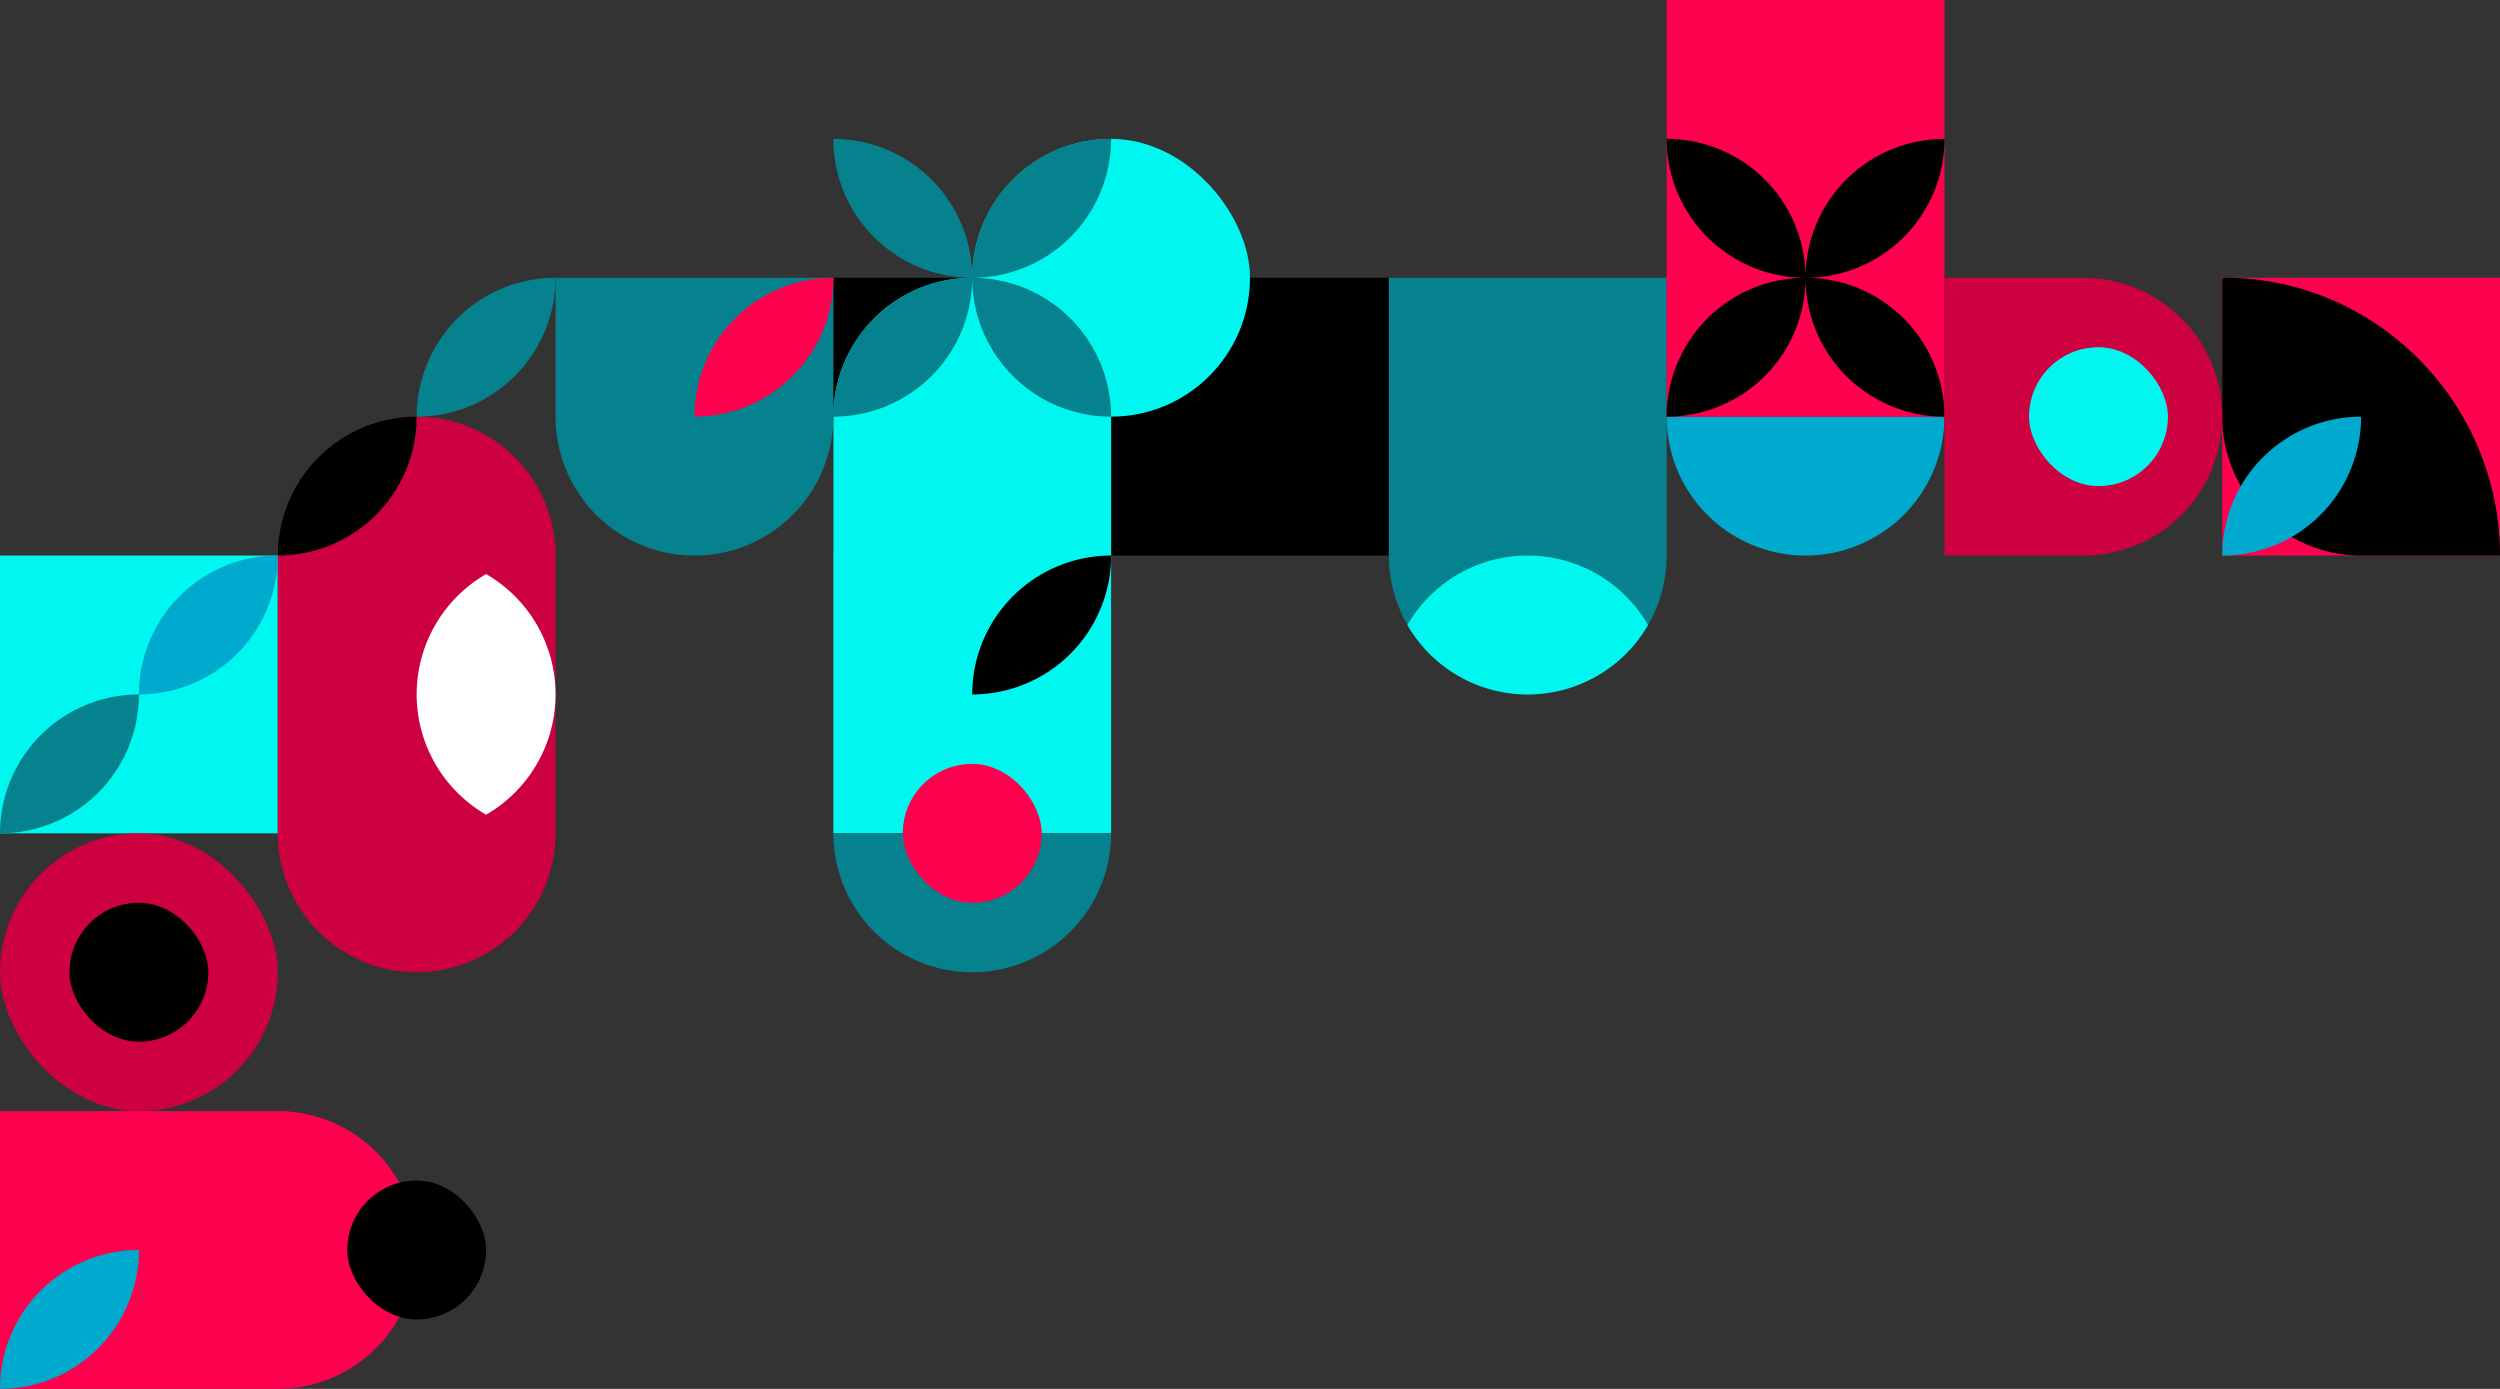 <svg id="Top_Left_Graphic" data-name="Top Left Graphic" xmlns="http://www.w3.org/2000/svg" width="540" height="300" viewBox="0 0 540 300">
  <rect x="0" y="0" width="540" height="300" fill="#333333" stroke="none"/>
  <rect id="Rectangle_1" data-name="Rectangle 1" width="60" height="60" transform="translate(240 60)"/>
  <rect id="Rectangle_2" data-name="Rectangle 2" width="60" height="60" transform="translate(180 60)"/>
  <path id="Union_10" data-name="Union 10" d="M0,90V0A30,30,0,0,1,30-30,30,30,0,0,1,60,0V90Z" transform="translate(180 90)" fill="#00f7ef"/>
  <rect id="Rectangle_4" data-name="Rectangle 4" width="60" height="60" rx="30" transform="translate(210 30)" fill="#00f7ef"/>
  <path id="Path_2" data-name="Path 2" d="M180,150h60a30,30,0,0,1-60,0Z" transform="translate(0 30)" fill="#06818e" fill-rule="evenodd"/>
  <path id="Union_11" data-name="Union 11" d="M0,30V-30H60V30A30,30,0,1,1,0,30Z" transform="translate(300 90)" fill="#06818e"/>
  <path id="Path_4" data-name="Path 4" d="M360,120h60a30,30,0,0,1-60,0Z" transform="translate(0 -30)" fill="#00a9ce" fill-rule="evenodd"/>
  <path id="Path_5" data-name="Path 5" d="M240,0a30,30,0,0,1-30,30A30,30,0,0,1,240,0ZM180,60a30,30,0,0,1,30-30A30,30,0,0,1,180,60Zm30-30A30,30,0,0,1,180,0,30,30,0,0,1,210,30Zm0,0a30,30,0,0,1,30,30A30,30,0,0,1,210,30Z" transform="translate(0 30)" fill="#06818e" fill-rule="evenodd"/>
  <rect id="Rectangle_5" data-name="Rectangle 5" width="60" height="90" transform="translate(360)" fill="#ff004f"/>
  <rect id="Rectangle_6" data-name="Rectangle 6" width="60" height="60" transform="translate(0 120)" fill="#00f7ef"/>
  <path id="Union_8" data-name="Union 8" d="M60-30A30,30,0,0,1,90,0,30,30,0,0,1,60,30ZM0,30V-30H60V30Z" transform="translate(0 270)" fill="#ff004f"/>
  <rect id="Rectangle_9" data-name="Rectangle 9" width="60" height="60" rx="30" transform="translate(0 180)" fill="#cd0040"/>
  <path id="Union_9" data-name="Union 9" d="M0,60V0A30,30,0,0,1,30-30,30,30,0,0,1,60,0V60A30,30,0,0,1,0,60Z" transform="translate(60 120)" fill="#cd0040"/>
  <path id="Path_8" data-name="Path 8" d="M120,30A30,30,0,0,1,90,60,30,30,0,0,1,120,30Z" transform="translate(0 30)" fill="#06818e" fill-rule="evenodd"/>
  <path id="Path_9" data-name="Path 9" d="M60,90A30,30,0,0,1,90,60,30,30,0,0,1,60,90Z" transform="translate(0 30)" fill-rule="evenodd"/>
  <path id="Path_10" data-name="Path 10" d="M105,145.973A30.01,30.01,0,0,1,105,94a30.01,30.01,0,0,1,0,51.973Z" transform="translate(0 30)" fill="#fff" fill-rule="evenodd"/>
  <path id="Path_11" data-name="Path 11" d="M240,90a30,30,0,0,1-30,30A30,30,0,0,1,240,90Z" transform="translate(0 30)" fill-rule="evenodd"/>
  <path id="Path_12" data-name="Path 12" d="M60,90a30,30,0,0,1-30,30A30,30,0,0,1,60,90Z" transform="translate(0 30)" fill="#00a9ce" fill-rule="evenodd"/>
  <path id="Path_14" data-name="Path 14" d="M0,270a30,30,0,0,1,30-30A30,30,0,0,1,0,270Z" transform="translate(0 30)" fill="#00a9ce" fill-rule="evenodd"/>
  <path id="Path_15" data-name="Path 15" d="M355.973,105A30.01,30.01,0,0,1,304,105a30.01,30.01,0,0,1,51.973,0Z" transform="translate(0 30)" fill="#00f7ef" fill-rule="evenodd"/>
  <path id="Path_16" data-name="Path 16" d="M0,150a30,30,0,0,1,30-30A30,30,0,0,1,0,150Z" transform="translate(0 30)" fill="#06818e" fill-rule="evenodd"/>
  <rect id="Rectangle_11" data-name="Rectangle 11" width="30" height="30" rx="15" transform="translate(15 195)"/>
  <rect id="Rectangle_12" data-name="Rectangle 12" width="30" height="30" rx="15" transform="translate(75 255)"/>
  <rect id="Rectangle_13" data-name="Rectangle 13" width="30" height="30" rx="15" transform="translate(195 165)" fill="#ff004f"/>
  <path id="Path_17" data-name="Path 17" d="M420,60a30,30,0,0,1-30,30A30,30,0,0,1,420,60Zm-60,60a30,30,0,0,1,30-30A30,30,0,0,1,360,120Zm30-30a30,30,0,0,1-30-30A30,30,0,0,1,390,90Zm0,0a30,30,0,0,1,30,30A30,30,0,0,1,390,90Z" transform="translate(0 -30)" fill-rule="evenodd"/>
  <path id="Path_18" data-name="Path 18" d="M120,30h60V60a30,30,0,0,1-60,0Z" transform="translate(0 30)" fill="#06818e"/>
  <path id="Path_19" data-name="Path 19" d="M150,60a30,30,0,0,1,30-30A30,30,0,0,1,150,60Z" transform="translate(0 30)" fill="#ff004f" fill-rule="evenodd"/>
  <rect id="Rectangle_14" data-name="Rectangle 14" width="60" height="60" transform="translate(540 120) rotate(180)" fill="#ff004f"/>
  <path id="Path_20" data-name="Path 20" d="M540,90H510a30,30,0,0,1-30-30V30.5a.5.5,0,0,1,.5-.5C513.359,30,540,57.137,540,90Z" transform="translate(0 30)"/>
  <path id="Path_21" data-name="Path 21" d="M480,60a30,30,0,0,1-30,30H420V30h30A30,30,0,0,1,480,60Z" transform="translate(0 30)" fill="#cd0040"/>
  <path id="Path_22" data-name="Path 22" d="M480,90a30,30,0,0,1,30-30A30,30,0,0,1,480,90Z" transform="translate(0 30)" fill="#00a9ce" fill-rule="evenodd"/>
  <rect id="Rectangle_15" data-name="Rectangle 15" width="30" height="30" rx="15" transform="translate(468.269 105) rotate(180)" fill="#00f7ef"/>
</svg>

